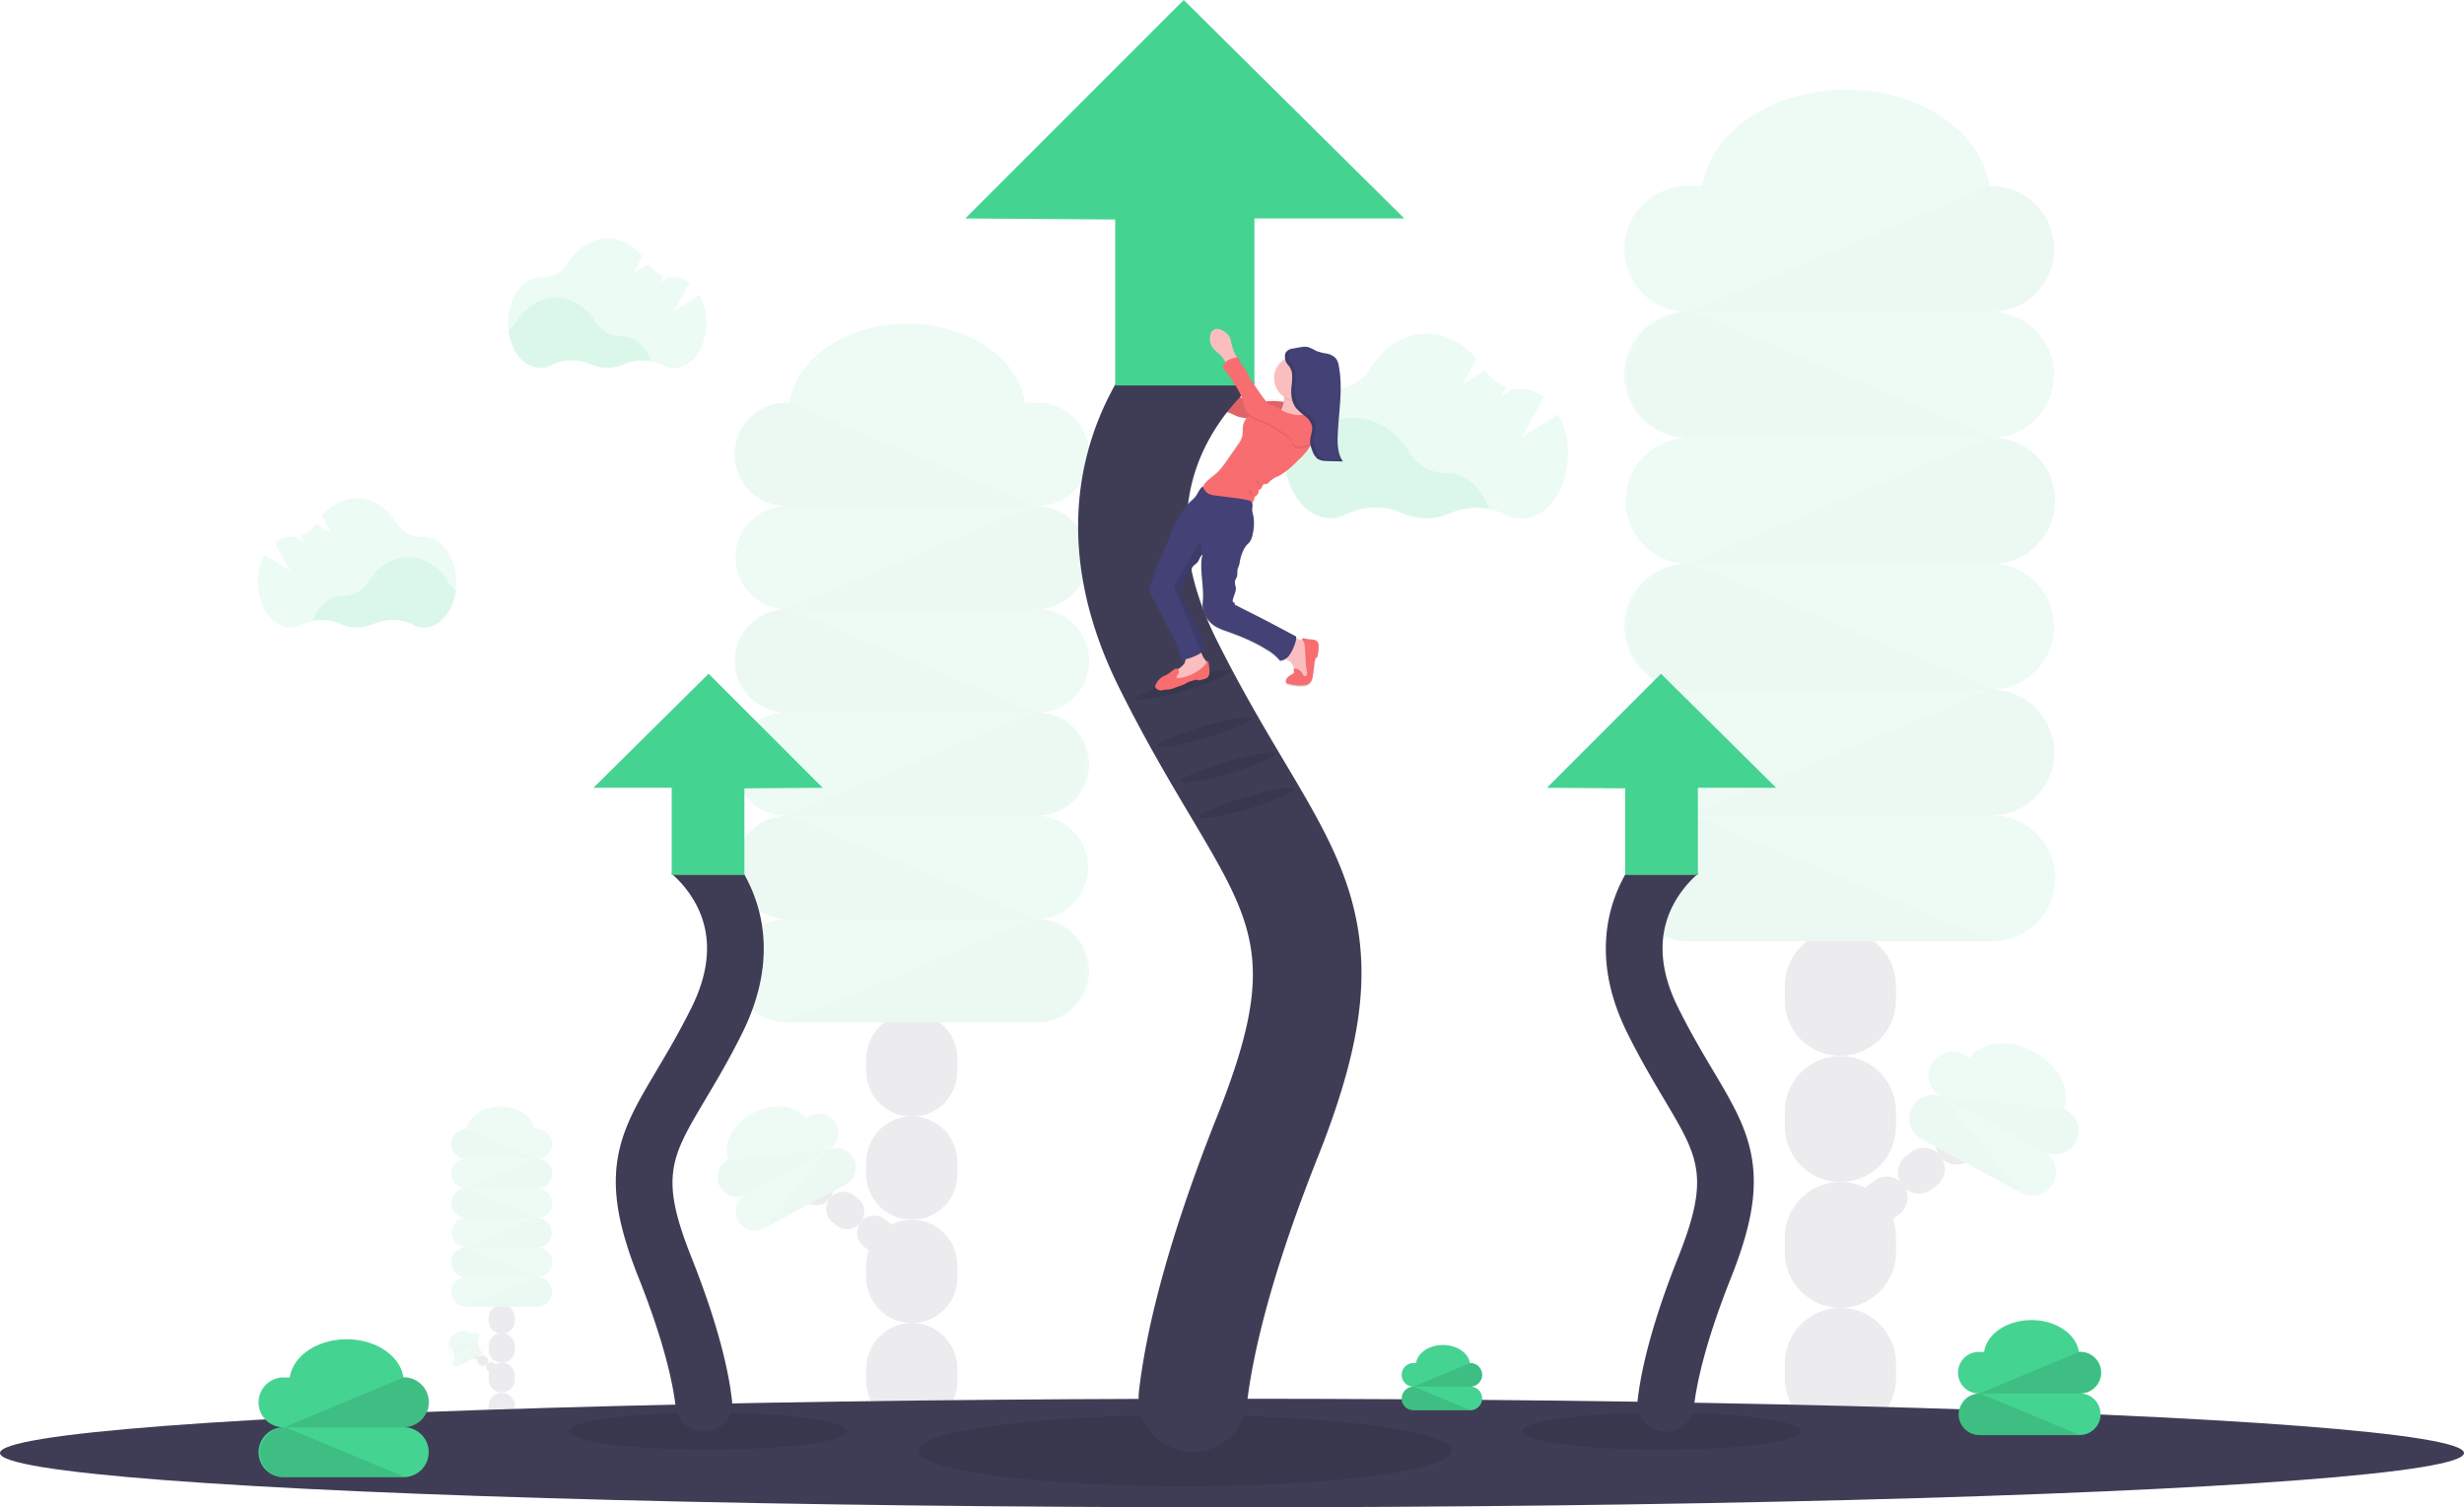 <svg id="ac59e0a9-a4b2-4068-bf01-0bc90fb884ae" data-name="Layer 1" xmlns="http://www.w3.org/2000/svg" xmlns:xlink="http://www.w3.org/1999/xlink" width="1044" height="638.64" viewBox="0 0 1044 638.64"><defs><linearGradient id="e0b4a9ab-a9fc-438e-ac54-890183d3f4bc" x1="2829.94" y1="423.77" x2="2829.94" y2="269.56" gradientTransform="matrix(-1, 0, 0, 1, 3436, 0)" gradientUnits="userSpaceOnUse"><stop offset="0" stop-color="gray" stop-opacity="0.25"/><stop offset="0.54" stop-color="gray" stop-opacity="0.12"/><stop offset="1" stop-color="gray" stop-opacity="0.1"/></linearGradient></defs><title>update</title><path d="M709,346.26a28.9,28.9,0,0,0-16.77,1.83A24.71,24.71,0,0,1,672,348a28.26,28.26,0,0,0-23.68.46,14.64,14.64,0,0,1-6.82,1.71c-9.6,0-17.59-9.67-19.25-22.43a18.58,18.58,0,0,0,4.8-5.18c5.63-9.07,14.35-14.89,24.14-14.89s18.4,5.75,24,14.73a18.53,18.53,0,0,0,16,8.76h.25C699.11,331.2,705.73,337.33,709,346.26Z" transform="translate(-78 -130.68)" fill="#45d391" opacity="0.1"/><path d="M738.2,306.21l-15.52,9.85,9.42-17.14a15.4,15.4,0,0,0-9.39-3.35h-.25a18.16,18.16,0,0,1-3.22-.23L714,298.67l2.26-4.1a18.68,18.68,0,0,1-9.2-7l-9.42,6,6-10.81c-5.51-6.61-12.93-10.67-21.09-10.67-9.79,0-18.51,5.83-24.14,14.9a18,18,0,0,1-16,8.6h-.53c-10.81,0-19.57,12.26-19.57,27.37s8.76,27.37,19.57,27.37a14.72,14.72,0,0,0,6.82-1.7,28.22,28.22,0,0,1,23.68-.47,24.71,24.71,0,0,0,20.14.05,28.29,28.29,0,0,1,23.48.45,14.65,14.65,0,0,0,6.74,1.67c10.81,0,19.57-12.25,19.57-27.37A34.76,34.76,0,0,0,738.2,306.21Z" transform="translate(-78 -130.68)" fill="#45d391" opacity="0.1"/><path d="M578.47,410.85c.61-.09,1.22-.21,1.82-.36a5.73,5.73,0,0,1-.51,1.74,7.49,7.49,0,0,1-2.84,2.5.87.87,0,0,0-1.1-.07c-1.29.76-2.32,1.88-3.69,2.54-.48.24-1,.43-1.45.69A7.94,7.94,0,0,0,568,420.7a2,2,0,0,0-.32,2,1.62,1.62,0,0,0,.55.49,3.19,3.19,0,0,0,1.9.57c.41,0,.8-.18,1.2-.25s1.08,0,1.62-.1a9.12,9.12,0,0,0,2.28-.59l2.67-.93a14.67,14.67,0,0,0,2.21-.91c.42-.22.82-.49,1.26-.7a9.89,9.89,0,0,1,1.5-.53l1.52-.45a1.63,1.63,0,0,1,.69-.09c.21,0,.39.17.6.23a1.79,1.79,0,0,0,1-.09l1.77-.51a3.33,3.33,0,0,0,1.05-.43,3.22,3.22,0,0,0,.94-2.71,20.55,20.55,0,0,0-.52-4.49,1.42,1.42,0,0,0-.57.43c-.18-.26-.39-.5-.58-.73a8.68,8.68,0,0,1-1.76-3.24,5.8,5.8,0,0,0,1.58-1.76c-.93-3.55-1.89-7.16-3.78-10.3-.62-1-1.33-2-2-3-1.84-2.92-2.22-6.61-4.32-9.34a1.62,1.62,0,0,1,0-1.91c.24-.31.63-.62.55-1s-.34-.55-.23-.81.18-.2.29-.3c.35-.33.31-.9.34-1.39a6.86,6.86,0,0,1,1.53-3.33,1.93,1.93,0,0,1,.56-.61c.19-.12.41-.17.6-.29.68-.42.63-1.41.95-2.14.42-1,1.48-1.46,2.18-2.24.88-1,1.1-2.39,2-3.26a2.48,2.48,0,0,1,.3-.25,15.91,15.91,0,0,0-.54,4.56c-.09,5.27,1.21,10.73.6,16-.48,4.15,2.06,8.3,5.65,10.37a27,27,0,0,0,4.4,1.87c2.26.81,4.5,1.64,6.71,2.56q2.34,1,4.62,2.11a59.27,59.27,0,0,1,5.45,3.05,21,21,0,0,1,5.88,4.88,4.71,4.71,0,0,0,2.6-1c.59.47,1.31.82,1.87,1.34a5.7,5.7,0,0,1,1.47,2.91h-.23l.08,1.56a.66.66,0,0,1-.06.39.77.77,0,0,1-.21.19l-1.2.81c-.87.59-1.83,1.33-1.88,2.39a1.19,1.19,0,0,0,.26.86,1.85,1.85,0,0,0,1.07.48,18.67,18.67,0,0,0,6.34.58,4.16,4.16,0,0,0,2.7-1.24,5.32,5.32,0,0,0,1-2.59c.26-1.57.48-3.15.65-4.74a10.39,10.39,0,0,1,.64-3.14.37.37,0,0,1,.17-.21c.09,0,.2,0,.29,0a.42.42,0,0,0,.19-.3,19.2,19.2,0,0,0,.56-4.71,3.3,3.3,0,0,0-.19-1.21,2.42,2.42,0,0,0-1.67-1.29,12.88,12.88,0,0,0-2.15-.25,9.76,9.76,0,0,1-1.79-.34,1.72,1.72,0,0,0-.74-.09.53.53,0,0,0-.46.52.6.6,0,0,0,.1.25l-.61-.12c-.49-.09-1.19-.31-1.91-.48l0-.38a.75.75,0,0,0-.42-.67l-10.29-5.5-1.93-1c-4.22-2.26-8.58-4.34-12.8-6.6-.29.09-.52-.24-.6-.52s-.14-.64-.41-.76-.31-.07-.41-.18a.44.44,0,0,1-.07-.34c.14-2.06,1.61-3.95,1.31-6a7.24,7.24,0,0,1-.37-2.58,10.57,10.57,0,0,1,.78-1.63c.5-1.25,0-2.76.55-4a9.4,9.4,0,0,0,.75-2.54,17.38,17.38,0,0,1,1.57-5,8.89,8.89,0,0,1,1.45-2.21c.31-.34.66-.64.95-1a8.11,8.11,0,0,0,1.48-3.87,18.59,18.59,0,0,0,.21-7.57,10.72,10.72,0,0,1-.48-2.55c0-1,.41-2.22-.09-3.05a2.67,2.67,0,0,0,1-1.67,1.92,1.92,0,0,1,.14-.68,1.76,1.76,0,0,1,.65-.59,2.71,2.71,0,0,0,1-2.68c.53.24,1.09-.3,1.34-.83s.45-1.19,1-1.41a7.67,7.67,0,0,1,1.17-.17c.62-.16,1-.76,1.44-1.23a11,11,0,0,1,3.31-2.05c3.45-1.75,6.27-4.53,9-7.27a30.55,30.55,0,0,0,3.88-4.39,14.25,14.25,0,0,0,.85-1.41l.07,0,0,.08c0,.17.09.34.14.51.12.41.27.81.41,1.21a8.85,8.85,0,0,0,1.73,3.3,4.4,4.4,0,0,0,.39.35,4,4,0,0,0,.5.34,6.16,6.16,0,0,0,2.29.69c.3,0,.61.06.92.07l.92,0,6.3.17c-2.16-3.15-2.33-7.23-2.19-11.06.36-9.82,2.27-19.73.5-29.39a7.65,7.65,0,0,0-1.21-3.28,6.78,6.78,0,0,0-4-2.17,24.12,24.12,0,0,1-4.46-1.14,18.47,18.47,0,0,0-3.51-1.67,7.76,7.76,0,0,0-2.8,0c-1.14.17-2.27.37-3.4.6l-.27.06h0l-.18,0h-.05l-.17,0-.06,0-.16,0-.07,0-.15,0-.08,0-.13,0-.09,0-.12,0-.09,0-.11.05-.1.05-.1.05-.1.05-.1.06-.09.06-.09.06-.09.07-.08.06-.09.08-.07.06-.09.09-.06.07a.48.48,0,0,0-.09.11l0,.06-.11.16v0a2.86,2.86,0,0,0-.22.47,2.17,2.17,0,0,0-.07.24,4.54,4.54,0,0,0-.09.51c0,.09,0,.17,0,.26s0,.35,0,.52,0,.61.09.87a9.5,9.5,0,0,0-.45,16.07,4.23,4.23,0,0,1,0,.47v.1a12.84,12.84,0,0,1-.17,1.64,22.36,22.36,0,0,0-4.69-.41c-.94,0-1.88.08-2.83.16-1-1.2-1.92-2.52-2.82-3.82l-2.08-3.05a30.79,30.79,0,0,1-2-3.13c-.51-1-.91-2-1.47-3-1.17-2-3.09-3.66-3.32-5.95l-.55.12c-.3-.5-.68-1-.82-1.3a25.37,25.37,0,0,1-1.73-5.08,7.86,7.86,0,0,0-.83-2.63,5.88,5.88,0,0,0-1.21-1.28,8,8,0,0,0-2.6-1.64,3.34,3.34,0,0,0-2.65.15c-.14-.05-.27-.11-.41-.15a3.22,3.22,0,0,0-2.94.34,4,4,0,0,0-1.3,2.73,6.77,6.77,0,0,0,.7,4.14c.79,1.4,2.17,2.34,3.33,3.45a13.47,13.47,0,0,1,2.09,2.6,28.4,28.4,0,0,1-.16,6.32c-.15.9-.38,1.78-.46,2.68-.29,3.27,1.41,6.54.81,9.76a2.36,2.36,0,0,0,1.1,2.52,12.52,12.52,0,0,0,2.85.78c1.88.48,3.52,1.69,5.41,2.14.88.21,1.79.25,2.66.48l.14,0a6.33,6.33,0,0,0-1.4,2.66c-.38,1.64,0,3.39-.41,5a11.39,11.39,0,0,1-1.91,3.67l-4.58,6.62a42.71,42.71,0,0,1-3.37,4.43c-2.1,2.29-5.73,4.11-6.79,6.87l-.09-.2c-1.51,1.11-2.07,3.18-3.28,4.62-.58.7-1.31,1.27-1.95,1.91A21.46,21.46,0,0,0,580.2,346a48,48,0,0,0-4.88,7.77c-.67,1.45-1.19,3-1.72,4.46-2.1,5.91-5.52,11.52-6.94,17.64-.35,1.49-1.26,2.84-1.4,4.37a8.5,8.5,0,0,0,1.37,4.63c1.18,2.2,2.47,4.34,3.52,6.6.62,1.32,1.15,2.68,1.83,4s1.66,2.7,2.43,4.09A47.11,47.11,0,0,1,578.47,410.85Zm25.78-111.69-.18-.09a6.4,6.4,0,0,1-1.9-1.25c-1.67-1.8-2.4-4.5-2.92-6.91-.06-.28-.12-.57-.17-.86A40.88,40.88,0,0,1,604.25,299.16Z" transform="translate(-78 -130.68)" fill="url(#e0b4a9ab-a9fc-438e-ac54-890183d3f4bc)"/><path d="M596.6,275.75a7.75,7.75,0,0,0-.83-2.61,5.93,5.93,0,0,0-1.22-1.28,8,8,0,0,0-2.6-1.62,3.24,3.24,0,0,0-3,.34,3.94,3.94,0,0,0-1.3,2.71,6.69,6.69,0,0,0,.7,4.11c.8,1.39,2.18,2.32,3.33,3.43a13,13,0,0,1,2.18,2.71,7.58,7.58,0,0,0,1,1.45,1.87,1.87,0,0,0,1.57.62,2.71,2.71,0,0,0,1.28-.75c.47-.41,1.75-1.16,1.79-1.82s-1-1.74-1.21-2.24A25.32,25.32,0,0,1,596.6,275.75Z" transform="translate(-78 -130.68)" fill="#fbbebe"/><path d="M623.56,301.41a22.84,22.84,0,0,0-6.31-.78c-3.55.05-7.21.91-10.59-.18a18.38,18.38,0,0,1-2.54-1.1,6.52,6.52,0,0,1-1.89-1.24c-1.68-1.79-2.41-4.47-2.93-6.86a44.8,44.8,0,0,1-.8-7.3,5.74,5.74,0,0,1-2.77.73,2,2,0,0,1-1.93-1.79,29.73,29.73,0,0,1-.13,6.8c-.15.89-.38,1.76-.46,2.66-.29,3.24,1.42,6.49.81,9.69a2.34,2.34,0,0,0,1.1,2.5,12.46,12.46,0,0,0,2.86.78c1.88.48,3.53,1.67,5.42,2.12.88.21,1.79.25,2.66.48,1.25.33,2.38,1,3.65,1.27.95.17,1.93.05,2.9.13s1.66.29,2.49.32a7.24,7.24,0,0,0,5.37-2.66A23.09,23.09,0,0,0,623.56,301.41Z" transform="translate(-78 -130.68)" fill="#f86d70"/><path d="M623.56,301.41a22.84,22.84,0,0,0-6.31-.78c-3.55.05-7.21.91-10.59-.18a18.38,18.38,0,0,1-2.54-1.1,6.52,6.52,0,0,1-1.89-1.24c-1.68-1.79-2.41-4.47-2.93-6.86a44.8,44.8,0,0,1-.8-7.3,5.74,5.74,0,0,1-2.77.73,2,2,0,0,1-1.93-1.79,29.73,29.73,0,0,1-.13,6.8c-.15.89-.38,1.76-.46,2.66-.29,3.24,1.42,6.49.81,9.69a2.34,2.34,0,0,0,1.1,2.5,12.46,12.46,0,0,0,2.86.78c1.88.48,3.53,1.67,5.42,2.12.88.21,1.79.25,2.66.48,1.25.33,2.38,1,3.65,1.27.95.17,1.93.05,2.9.13s1.66.29,2.49.32a7.24,7.24,0,0,0,5.37-2.66A23.09,23.09,0,0,0,623.56,301.41Z" transform="translate(-78 -130.68)" opacity="0.1"/><g opacity="0.1"><path d="M483.66,666.79v5.15a19.3,19.3,0,0,1-38.6,0v-5.15a19.3,19.3,0,0,1,38.6,0Z" transform="translate(-78 -130.68)" fill="#3f3d56"/><path d="M445.06,584.43v-5.14a19.3,19.3,0,1,1,38.6,0v5.14a19.08,19.08,0,0,1-.83,5.58,19.29,19.29,0,0,1-37.77-5.58Z" transform="translate(-78 -130.68)" fill="#3f3d56"/><path d="M483.66,623v5.15a19.3,19.3,0,0,1-38.6,0V623a19.3,19.3,0,0,1,38.6,0Z" transform="translate(-78 -130.68)" fill="#3f3d56"/><path d="M464.36,691.24a19.36,19.36,0,0,1,19.3,19.31v5.14a19.3,19.3,0,1,1-38.6,0v-5.14A19.36,19.36,0,0,1,464.36,691.24Z" transform="translate(-78 -130.68)" fill="#3f3d56"/><path d="M445.06,579.78v4.65A19.29,19.29,0,0,0,482.83,590Z" transform="translate(-78 -130.68)" opacity="0.1"/><path d="M445.06,623.53v4.66a19.3,19.3,0,0,0,37.77,5.58Z" transform="translate(-78 -130.68)" opacity="0.1"/><path d="M445.06,667.29v4.65a19.3,19.3,0,0,0,37.77,5.58Z" transform="translate(-78 -130.68)" opacity="0.1"/><path d="M445.06,711v4.65a19.29,19.29,0,0,0,37.77,5.58Z" transform="translate(-78 -130.68)" opacity="0.1"/><path d="M404.76,628.52l1.54,1.18a7.29,7.29,0,0,0,10.38-10,7.13,7.13,0,0,0-1.47-1.54L413.67,617a7.29,7.29,0,1,0-8.91,11.55Z" transform="translate(-78 -130.68)" fill="#3f3d56"/><path d="M426.76,627.06l1.54,1.19a7.29,7.29,0,0,1-8.91,11.55l-1.54-1.19a7.29,7.29,0,0,1,8.91-11.55Z" transform="translate(-78 -130.68)" fill="#3f3d56"/><path d="M439.84,637.16l1.54,1.19a7.29,7.29,0,0,1-8.91,11.55l-1.54-1.19a7.29,7.29,0,0,1,8.91-11.55Z" transform="translate(-78 -130.68)" fill="#3f3d56"/><path d="M452.93,647.26l1.54,1.19A7.29,7.29,0,1,1,445.56,660L444,658.81a7.29,7.29,0,0,1,8.91-11.55Z" transform="translate(-78 -130.68)" fill="#3f3d56"/><path d="M404.9,628.63l1.4,1.07a7.29,7.29,0,0,0,10.38-10Z" transform="translate(-78 -130.68)" opacity="0.1"/><path d="M418,638.73l1.4,1.07a7.29,7.29,0,0,0,10.38-10Z" transform="translate(-78 -130.68)" opacity="0.1"/><path d="M431.08,648.83l1.39,1.07a7.29,7.29,0,0,0,10.39-10Z" transform="translate(-78 -130.68)" opacity="0.1"/><path d="M411.6,388.83a21.88,21.88,0,1,0,0,43.75,21.88,21.88,0,1,0,0,43.75,21.88,21.88,0,1,0,0,43.76,21.88,21.88,0,1,0,0,43.75H517.12a21.88,21.88,0,1,0,0-43.75,21.88,21.88,0,1,0,0-43.76,21.88,21.88,0,1,0,0-43.75,21.88,21.88,0,1,0,0-43.75,21.88,21.88,0,0,0,0-43.76,21.88,21.88,0,1,0,0-43.75H512.3c-2.77-18.82-24-33.46-49.87-33.46s-47.1,14.64-49.87,33.46h-1a21.88,21.88,0,1,0,0,43.75,21.88,21.88,0,0,0,0,43.76Z" transform="translate(-78 -130.68)" fill="#45d391"/><path d="M389.72,323.19a21.94,21.94,0,0,0,21.88,21.88H517.12L412.24,301.32h-.64A21.94,21.94,0,0,0,389.72,323.19Z" transform="translate(-78 -130.68)" opacity="0.1"/><path d="M538.36,367a22,22,0,0,1-21.88,21.88H411l104.89-43.76h.64A22,22,0,0,1,538.36,367Z" transform="translate(-78 -130.68)" opacity="0.1"/><path d="M538.36,454.46a21.94,21.94,0,0,1-21.88,21.87H411l104.89-43.75h.64A21.94,21.94,0,0,1,538.36,454.46Z" transform="translate(-78 -130.68)" opacity="0.1"/><path d="M538.36,542a21.94,21.94,0,0,1-21.88,21.87H411l104.89-43.75h.64A21.94,21.94,0,0,1,538.36,542Z" transform="translate(-78 -130.68)" opacity="0.1"/><path d="M389.72,410.7a21.94,21.94,0,0,0,21.88,21.88H517.12L412.24,388.83h-.64A21.94,21.94,0,0,0,389.72,410.7Z" transform="translate(-78 -130.68)" opacity="0.1"/><path d="M389.72,498.21a22,22,0,0,0,21.88,21.88H517.12L412.24,476.33h-.64A22,22,0,0,0,389.72,498.21Z" transform="translate(-78 -130.68)" opacity="0.1"/><path d="M401.81,651.1l34.75-18.71A8.18,8.18,0,0,0,428.8,618a8.18,8.18,0,1,0-7.75-14.41l-1.59.86c-4.25-5.71-13.85-6.76-22.36-2.18s-12.91,13.17-10.49,19.86l-.31.17a8.18,8.18,0,1,0,7.75,14.41,8.18,8.18,0,0,0,7.76,14.41Z" transform="translate(-78 -130.68)" fill="#45d391"/><path d="M383,633.36a8.21,8.21,0,0,0,11.08,3.33L428.8,618l-42.29,4.19-.21.11A8.21,8.21,0,0,0,383,633.36Z" transform="translate(-78 -130.68)" opacity="0.1"/><path d="M439.67,621.42a8.2,8.2,0,0,1-3.32,11.08L401.6,651.21l26.78-33,.21-.12A8.21,8.21,0,0,1,439.67,621.42Z" transform="translate(-78 -130.68)" opacity="0.1"/></g><g opacity="0.1"><path d="M296.14,713.83v1.47a5.54,5.54,0,0,1-11.07,0v-1.47a5.54,5.54,0,1,1,11.07,0Z" transform="translate(-78 -130.68)" fill="#3f3d56"/><path d="M285.07,690.22v-1.48a5.54,5.54,0,0,1,11.07,0v1.48a5.35,5.35,0,0,1-.24,1.6,5.53,5.53,0,0,1-10.83-1.6Z" transform="translate(-78 -130.68)" fill="#3f3d56"/><path d="M296.14,701.29v1.47a5.54,5.54,0,0,1-11.07,0v-1.47a5.54,5.54,0,1,1,11.07,0Z" transform="translate(-78 -130.68)" fill="#3f3d56"/><path d="M290.61,720.83a5.55,5.55,0,0,1,5.53,5.54v1.47a5.54,5.54,0,1,1-11.07,0v-1.47A5.55,5.55,0,0,1,290.61,720.83Z" transform="translate(-78 -130.68)" fill="#3f3d56"/><path d="M285.07,688.89v1.33a5.53,5.53,0,0,0,10.83,1.6Z" transform="translate(-78 -130.68)" opacity="0.1"/><path d="M285.07,701.43v1.33a5.53,5.53,0,0,0,10.83,1.6Z" transform="translate(-78 -130.68)" opacity="0.1"/><path d="M285.07,714v1.33a5.53,5.53,0,0,0,10.83,1.6Z" transform="translate(-78 -130.68)" opacity="0.1"/><path d="M285.07,726.51v1.33a5.53,5.53,0,0,0,10.83,1.6Z" transform="translate(-78 -130.68)" opacity="0.1"/><path d="M273.52,702.85l.44.35a2.09,2.09,0,0,0,3-2.87,2,2,0,0,0-.42-.45l-.44-.34a2.09,2.09,0,1,0-2.56,3.31Z" transform="translate(-78 -130.68)" fill="#3f3d56"/><path d="M279.83,702.44l.44.34a2.09,2.09,0,1,1-2.55,3.31l-.45-.34a2.09,2.09,0,0,1,2.56-3.31Z" transform="translate(-78 -130.68)" fill="#3f3d56"/><path d="M283.58,705.33l.44.34a2.11,2.11,0,0,1,.38,2.94,2.09,2.09,0,0,1-2.93.37l-.44-.34a2.09,2.09,0,0,1,2.55-3.31Z" transform="translate(-78 -130.68)" fill="#3f3d56"/><path d="M287.33,708.23l.44.34a2.09,2.09,0,1,1-2.55,3.31l-.44-.34a2.09,2.09,0,0,1,2.55-3.31Z" transform="translate(-78 -130.68)" fill="#3f3d56"/><path d="M273.56,702.89l.4.31a2.09,2.09,0,0,0,3-2.87Z" transform="translate(-78 -130.68)" opacity="0.1"/><path d="M277.32,705.78l.4.31a2.09,2.09,0,0,0,3-2.87Z" transform="translate(-78 -130.68)" opacity="0.1"/><path d="M281.07,708.68l.4.3a2.09,2.09,0,0,0,2.93-.37,2.12,2.12,0,0,0,0-2.5Z" transform="translate(-78 -130.68)" opacity="0.1"/><path d="M275.48,634.15a6.27,6.27,0,0,0,0,12.54,6.28,6.28,0,0,0,0,12.55,6.27,6.27,0,0,0,0,12.54,6.27,6.27,0,0,0,0,12.54h30.25a6.27,6.27,0,0,0,0-12.54,6.27,6.27,0,0,0,0-12.54,6.28,6.28,0,0,0,0-12.55,6.27,6.27,0,0,0,0-12.54,6.27,6.27,0,0,0,0-12.54,6.27,6.27,0,0,0,0-12.54h-1.38c-.8-5.39-6.89-9.59-14.3-9.59s-13.5,4.2-14.29,9.59h-.28a6.27,6.27,0,0,0,0,12.54,6.27,6.27,0,0,0,0,12.54Z" transform="translate(-78 -130.68)" fill="#45d391"/><path d="M269.21,615.34a6.29,6.29,0,0,0,6.27,6.27h30.25l-30.06-12.54h-.19A6.29,6.29,0,0,0,269.21,615.34Z" transform="translate(-78 -130.68)" opacity="0.1"/><path d="M311.82,627.88a6.29,6.29,0,0,1-6.27,6.27H275.3l30.06-12.54h.19A6.29,6.29,0,0,1,311.82,627.88Z" transform="translate(-78 -130.68)" opacity="0.1"/><path d="M311.82,653a6.3,6.3,0,0,1-6.27,6.27H275.3l30.06-12.55h.19A6.3,6.3,0,0,1,311.82,653Z" transform="translate(-78 -130.68)" opacity="0.1"/><path d="M311.82,678.05a6.29,6.29,0,0,1-6.27,6.27H275.3l30.06-12.54h.19A6.29,6.29,0,0,1,311.82,678.05Z" transform="translate(-78 -130.68)" opacity="0.1"/><path d="M269.21,640.42a6.29,6.29,0,0,0,6.27,6.27h30.25l-30.06-12.54h-.19A6.29,6.29,0,0,0,269.21,640.42Z" transform="translate(-78 -130.68)" opacity="0.1"/><path d="M269.21,665.51a6.29,6.29,0,0,0,6.27,6.27h30.25l-30.06-12.54h-.19A6.29,6.29,0,0,0,269.21,665.51Z" transform="translate(-78 -130.68)" opacity="0.1"/><path d="M272.68,709.33l10-5.37a5.22,5.22,0,0,1-1.27-7.3,2.34,2.34,0,0,0-3.18-.95l-.45.24c-1.22-1.63-4-1.94-6.41-.62s-3.7,3.77-3,5.69l-.09.05a5.22,5.22,0,0,1,1.27,7.3A2.35,2.35,0,0,0,272.68,709.33Z" transform="translate(-78 -130.68)" fill="#45d391"/><path d="M267.28,704.24a2.35,2.35,0,0,0,3.18,1l10-5.36L268.29,701l-.06,0A2.35,2.35,0,0,0,267.28,704.24Z" transform="translate(-78 -130.68)" opacity="0.1"/><path d="M283.53,700.82a2.36,2.36,0,0,1-.95,3.18l-10,5.36,7.67-9.46.06,0A2.36,2.36,0,0,1,283.53,700.82Z" transform="translate(-78 -130.68)" opacity="0.1"/></g><g opacity="0.1"><path d="M834.26,655v6.27a23.53,23.53,0,0,0,47.06,0V655a23.53,23.53,0,0,0-47.06,0Z" transform="translate(-78 -130.68)" fill="#3f3d56"/><path d="M881.32,554.6v-6.27a23.53,23.53,0,0,0-47.06,0v6.27a23.12,23.12,0,0,0,1,6.8,23.52,23.52,0,0,0,46-6.8Z" transform="translate(-78 -130.68)" fill="#3f3d56"/><path d="M834.26,601.66v6.28a23.53,23.53,0,0,0,47.06,0v-6.28a23.53,23.53,0,0,0-47.06,0Z" transform="translate(-78 -130.68)" fill="#3f3d56"/><path d="M857.79,684.8a23.6,23.6,0,0,0-23.53,23.53v6.27a23.53,23.53,0,0,0,47.06,0v-6.27A23.59,23.59,0,0,0,857.79,684.8Z" transform="translate(-78 -130.68)" fill="#3f3d56"/><path d="M881.32,548.93v5.67a23.52,23.52,0,0,1-46,6.8Z" transform="translate(-78 -130.68)" opacity="0.1"/><path d="M881.32,602.27v5.67a23.52,23.52,0,0,1-46,6.8Z" transform="translate(-78 -130.68)" opacity="0.1"/><path d="M881.32,655.6v5.67a23.52,23.52,0,0,1-46,6.8Z" transform="translate(-78 -130.68)" opacity="0.1"/><path d="M881.32,708.93v5.67a23.52,23.52,0,0,1-46,6.8Z" transform="translate(-78 -130.68)" opacity="0.1"/><path d="M930.45,608.34l-1.88,1.45a8.89,8.89,0,0,1-12.66-12.21,8.6,8.6,0,0,1,1.8-1.87l1.88-1.45a8.89,8.89,0,1,1,10.86,14.08Z" transform="translate(-78 -130.68)" fill="#3f3d56"/><path d="M903.63,606.57,901.76,608a8.89,8.89,0,1,0,10.86,14.07l1.87-1.44a8.89,8.89,0,1,0-10.86-14.08Z" transform="translate(-78 -130.68)" fill="#3f3d56"/><path d="M887.68,618.88l-1.88,1.45a8.89,8.89,0,1,0,10.86,14.07l1.88-1.44a8.89,8.89,0,1,0-10.86-14.08Z" transform="translate(-78 -130.68)" fill="#3f3d56"/><path d="M871.72,631.19l-1.87,1.44a8.89,8.89,0,0,0,10.86,14.08l1.87-1.45a8.89,8.89,0,1,0-10.86-14.07Z" transform="translate(-78 -130.68)" fill="#3f3d56"/><path d="M930.27,608.48l-1.7,1.31a8.89,8.89,0,0,1-12.66-12.21Z" transform="translate(-78 -130.68)" opacity="0.1"/><path d="M914.31,620.79l-1.69,1.3A8.89,8.89,0,0,1,900,609.89Z" transform="translate(-78 -130.68)" opacity="0.1"/><path d="M898.36,633.09l-1.7,1.31A8.89,8.89,0,0,1,884,622.2Z" transform="translate(-78 -130.68)" opacity="0.1"/><path d="M922.11,316.17a26.67,26.67,0,0,1,0,53.34,26.67,26.67,0,0,1,0,53.33,26.67,26.67,0,0,1,0,53.33,26.67,26.67,0,0,1,0,53.34H793.48a26.67,26.67,0,0,1,0-53.34,26.67,26.67,0,1,1,0-53.33,26.67,26.67,0,1,1,0-53.33,26.67,26.67,0,0,1,0-53.34,26.67,26.67,0,1,1,0-53.33,26.67,26.67,0,1,1,0-53.33h5.88c3.38-22.94,29.3-40.79,60.79-40.79s57.41,17.85,60.79,40.79h1.17a26.67,26.67,0,0,1,0,53.33,26.67,26.67,0,0,1,0,53.33Z" transform="translate(-78 -130.68)" fill="#45d391"/><path d="M948.77,236.18a26.74,26.74,0,0,1-26.66,26.66H793.48l127.84-53.33h.79A26.74,26.74,0,0,1,948.77,236.18Z" transform="translate(-78 -130.68)" opacity="0.1"/><path d="M767.6,289.51a26.74,26.74,0,0,0,26.67,26.66H922.89L795.05,262.84h-.78A26.75,26.75,0,0,0,767.6,289.51Z" transform="translate(-78 -130.68)" opacity="0.1"/><path d="M767.6,396.17a26.75,26.75,0,0,0,26.67,26.67H922.89L795.05,369.51h-.78A26.74,26.74,0,0,0,767.6,396.17Z" transform="translate(-78 -130.68)" opacity="0.1"/><path d="M767.6,502.84a26.75,26.75,0,0,0,26.67,26.67H922.89L795.05,476.17h-.78A26.75,26.75,0,0,0,767.6,502.84Z" transform="translate(-78 -130.68)" opacity="0.1"/><path d="M948.77,342.84a26.74,26.74,0,0,1-26.66,26.67H793.48l127.84-53.34h.79A26.74,26.74,0,0,1,948.77,342.84Z" transform="translate(-78 -130.68)" opacity="0.1"/><path d="M948.77,449.51a26.74,26.74,0,0,1-26.66,26.66H793.48l127.84-53.33h.79A26.74,26.74,0,0,1,948.77,449.51Z" transform="translate(-78 -130.68)" opacity="0.1"/><path d="M934,635.86l-42.36-22.8a10,10,0,0,1,9.46-17.56,10,10,0,1,1,9.45-17.56l1.94,1c5.18-7,16.87-8.24,27.24-2.66s15.75,16.06,12.79,24.21l.39.21a10,10,0,1,1-9.46,17.56A10,10,0,1,1,934,635.86Z" transform="translate(-78 -130.68)" fill="#45d391"/><path d="M957,614.25a10,10,0,0,1-13.51,4l-42.35-22.8,51.55,5.1.26.14A10,10,0,0,1,957,614.25Z" transform="translate(-78 -130.68)" opacity="0.1"/><path d="M887.89,599.69a10,10,0,0,0,4.05,13.51L934.3,636l-32.65-40.22-.25-.14A10,10,0,0,0,887.89,599.69Z" transform="translate(-78 -130.68)" opacity="0.1"/></g><ellipse cx="522" cy="615.64" rx="522" ry="23" fill="#3f3d56"/><ellipse cx="502" cy="614.64" rx="113" ry="15.07" opacity="0.1"/><path d="M587.83,745.38a23,23,0,0,1-27.26-25.08c2.62-23.16,10.77-60.47,33.06-116.48,25.84-64.94,16.52-80.63-11.17-127.2-8.94-15.05-19.08-32.1-30-54C524.3,366.36,535,323,548.9,296.61c14.78-28.09,35.92-42.8,38.28-44.39L609,288.32l-2,2c-.05,0,1,0,2.52,2.77a87.21,87.21,0,0,0-20.67,26.47c-12.1,24.23-10.5,52,4.75,82.47,10.21,20.42,19.89,36.71,28.43,51.08,15.34,25.8,27.45,46.18,31.46,71.91,4.15,26.63-1,55.28-17.09,95.8-21.21,53.29-28,86.64-30.07,104.54a23.05,23.05,0,0,1-18.47,20Z" transform="translate(-78 -130.68)" fill="#3f3d56"/><polygon points="409 92.55 501.55 0 595 92.55 531.49 92.55 531.49 163.32 472.51 163.32 472.51 93 409 92.55" fill="#45d391"/><ellipse cx="704" cy="606.38" rx="59" ry="7.87" opacity="0.1"/><path d="M786.09,737.09A12,12,0,0,1,771.86,724c1.36-12.09,5.62-31.57,17.26-60.81,13.49-33.91,8.62-42.1-5.83-66.42-4.67-7.85-10-16.76-15.69-28.2-14.68-29.37-9.1-52-1.84-65.78a66.88,66.88,0,0,1,20-23.18l11.39,18.85-1.06,1s.54,0,1.32,1.45a45.48,45.48,0,0,0-10.8,13.82c-6.31,12.65-5.47,27.14,2.49,43.06,5.33,10.66,10.38,19.17,14.84,26.67,8,13.47,14.33,24.11,16.43,37.55,2.16,13.9-.51,28.86-8.93,50-11.07,27.82-14.62,45.23-15.7,54.58a12,12,0,0,1-9.64,10.45Z" transform="translate(-78 -130.68)" fill="#3f3d56"/><polygon points="655.44 333.78 703.76 285.46 752.56 333.78 719.4 333.78 719.4 370.73 688.6 370.73 688.6 334.02 655.44 333.78" fill="#45d391"/><ellipse cx="300" cy="606.38" rx="59" ry="7.87" opacity="0.1"/><path d="M373.91,737.09A12,12,0,0,0,388.14,724c-1.36-12.09-5.62-31.57-17.26-60.81-13.49-33.91-8.62-42.1,5.83-66.42,4.67-7.85,10-16.76,15.69-28.2,14.68-29.37,9.1-52,1.84-65.78a66.88,66.88,0,0,0-20-23.18l-11.39,18.85,1.06,1s-.54,0-1.32,1.45a45.48,45.48,0,0,1,10.8,13.82c6.31,12.65,5.47,27.14-2.49,43.06-5.33,10.66-10.38,19.17-14.84,26.67-8,13.47-14.33,24.11-16.43,37.55-2.16,13.9.51,28.86,8.93,50,11.07,27.82,14.62,45.23,15.7,54.58a12,12,0,0,0,9.64,10.45Z" transform="translate(-78 -130.68)" fill="#3f3d56"/><polygon points="348.56 333.78 300.24 285.46 251.44 333.78 284.6 333.78 284.6 370.73 315.4 370.73 315.4 334.02 348.56 333.78" fill="#45d391"/><ellipse cx="579.29" cy="420.92" rx="21" ry="2.5" transform="translate(-173.64 51.04) rotate(-16.49)" opacity="0.1"/><ellipse cx="588.29" cy="440.92" rx="21" ry="2.5" transform="translate(-178.95 54.42) rotate(-16.49)" opacity="0.1"/><ellipse cx="598.29" cy="455.92" rx="21" ry="2.5" transform="translate(-182.8 57.87) rotate(-16.49)" opacity="0.1"/><ellipse cx="606.29" cy="470.92" rx="21" ry="2.5" transform="translate(-186.72 60.76) rotate(-16.49)" opacity="0.1"/><path d="M959.2,738.72l-42.48,0a8.81,8.81,0,0,1,0-17.62,8.81,8.81,0,1,1,0-17.61h1.94c1.11-7.58,9.66-13.48,20.06-13.49s19,5.88,20.09,13.45h.39a8.81,8.81,0,1,1,0,17.61,8.81,8.81,0,0,1,0,17.62Z" transform="translate(-78 -130.68)" fill="#45d391"/><path d="M968,712.29a8.82,8.82,0,0,1-8.8,8.81l-42.47,0,42.2-17.65h.26A8.83,8.83,0,0,1,968,712.29Z" transform="translate(-78 -130.68)" opacity="0.1"/><path d="M908.17,730a8.83,8.83,0,0,0,8.81,8.8l42.48,0-42.23-17.57H917A8.84,8.84,0,0,0,908.17,730Z" transform="translate(-78 -130.68)" opacity="0.1"/><path d="M701,728.2l-24.11,0a5,5,0,0,1,0-10,5,5,0,0,1,0-10H678c.62-4.3,5.48-7.65,11.38-7.65s10.76,3.33,11.4,7.63H701a5,5,0,1,1,0,10,5,5,0,0,1,0,10Z" transform="translate(-78 -130.68)" fill="#45d391"/><path d="M706,713.2a5,5,0,0,1-5,5l-24.11,0,24-10H701A5,5,0,0,1,706,713.2Z" transform="translate(-78 -130.68)" opacity="0.1"/><path d="M672.05,723.23a5,5,0,0,0,5,5l24.1,0-24-10H677A5,5,0,0,0,672.05,723.23Z" transform="translate(-78 -130.68)" opacity="0.1"/><path d="M249.45,756.57l-51,0a10.57,10.57,0,1,1,0-21.13,10.57,10.57,0,1,1,0-21.13h2.32c1.33-9.09,11.6-16.17,24.07-16.18s22.75,7.05,24.1,16.13h.46a10.57,10.57,0,0,1,0,21.13,10.57,10.57,0,0,1,0,21.13Z" transform="translate(-78 -130.68)" fill="#45d391"/><path d="M260,724.87a10.59,10.59,0,0,1-10.55,10.57l-51,0,50.62-21.18h.31A10.61,10.61,0,0,1,260,724.87Z" transform="translate(-78 -130.68)" opacity="0.1"/><path d="M188.22,746.07a10.6,10.6,0,0,0,10.58,10.55l51,0-50.67-21.08h-.31A10.61,10.61,0,0,0,188.22,746.07Z" transform="translate(-78 -130.68)" opacity="0.1"/><path d="M354,283.74A20.32,20.32,0,0,0,342.21,285a17.27,17.27,0,0,1-14.1,0,19.8,19.8,0,0,0-16.58.32,10.29,10.29,0,0,1-4.77,1.2c-6.72,0-12.31-6.77-13.47-15.71a12.94,12.94,0,0,0,3.36-3.62c3.94-6.35,10-10.42,16.89-10.42s12.89,4,16.83,10.31a13,13,0,0,0,11.16,6.13h.18C347.06,273.2,351.69,277.49,354,283.74Z" transform="translate(-78 -130.68)" fill="#45d391" opacity="0.1"/><path d="M374.42,255.71l-10.86,6.89,6.59-12a10.69,10.69,0,0,0-6.57-2.35h-.17a12,12,0,0,1-2.25-.16l-3.69,2.33,1.58-2.87a13.13,13.13,0,0,1-6.44-4.89L346,246.85l4.16-7.57c-3.85-4.62-9.05-7.46-14.76-7.46-6.85,0-13,4.07-16.9,10.42a12.65,12.65,0,0,1-11.17,6H307c-7.56,0-13.7,8.58-13.7,19.16s6.14,19.16,13.7,19.16a10.17,10.17,0,0,0,4.77-1.2,19.8,19.8,0,0,1,16.58-.32,17.5,17.5,0,0,0,7.09,1.52,17.29,17.29,0,0,0,7-1.49,19.79,19.79,0,0,1,16.43.32,10.24,10.24,0,0,0,4.72,1.17c7.57,0,13.7-8.58,13.7-19.16A24.35,24.35,0,0,0,374.42,255.71Z" transform="translate(-78 -130.68)" fill="#45d391" opacity="0.1"/><path d="M210.62,393.74A20.32,20.32,0,0,1,222.36,395a17.24,17.24,0,0,0,14.09,0,19.8,19.8,0,0,1,16.58.32,10.32,10.32,0,0,0,4.77,1.2c6.72,0,12.32-6.77,13.48-15.71a12.79,12.79,0,0,1-3.36-3.62c-3.94-6.35-10.05-10.42-16.9-10.42s-12.88,4-16.82,10.31A13,13,0,0,1,223,383.2h-.17C217.51,383.2,212.87,387.49,210.62,393.74Z" transform="translate(-78 -130.68)" fill="#45d391" opacity="0.1"/><path d="M190.14,365.71,201,372.6l-6.6-12a10.71,10.71,0,0,1,6.57-2.35h.18a12,12,0,0,0,2.25-.16l3.68,2.33-1.58-2.87a13.15,13.15,0,0,0,6.45-4.89l6.59,4.18-4.17-7.57c3.86-4.62,9.05-7.46,14.77-7.46,6.85,0,12.95,4.07,16.9,10.42a12.64,12.64,0,0,0,11.17,6h.36c7.57,0,13.7,8.58,13.7,19.16s-6.13,19.16-13.7,19.16a10.23,10.23,0,0,1-4.77-1.2,19.8,19.8,0,0,0-16.58-.32,17.45,17.45,0,0,1-7.08,1.52,17.22,17.22,0,0,1-7-1.49,19.81,19.81,0,0,0-16.44.32,10.21,10.21,0,0,1-4.72,1.17c-7.56,0-13.7-8.58-13.7-19.16A24.35,24.35,0,0,1,190.14,365.71Z" transform="translate(-78 -130.68)" fill="#45d391" opacity="0.1"/><path d="M629.19,401.75a5.23,5.23,0,0,1,1.82.57,4.31,4.31,0,0,1,1.59,2.13,18.8,18.8,0,0,1,1.06,6.67,14.3,14.3,0,0,1-.69,5.41,3.38,3.38,0,0,1-.9,1.41,3.12,3.12,0,0,1-1.24.6,3.31,3.31,0,0,1-2.91-.36,4.62,4.62,0,0,1-1.29-3A7.07,7.07,0,0,0,624.9,411c-.83-.77-2-1.16-2.61-2.11-.72-1.14-.34-2.62.12-3.88.39-1.1,1-3.32,2.12-3.88S628,401.53,629.19,401.75Z" transform="translate(-78 -130.68)" fill="#fbbebe"/><path d="M587,407.13a8.54,8.54,0,0,0,1.79,3.31c.51.59,1.14,1.3.87,2a1.7,1.7,0,0,1-.48.65c-3.76,3.68-9,5.47-14.25,6.12a.53.53,0,0,1-.25,0c-.15-.07-.19-.26-.21-.43a5.31,5.31,0,0,1,0-1.64,4.88,4.88,0,0,1,2.47-2.88,7.84,7.84,0,0,0,2.9-2.53c.76-1.43.44-3.29,1.34-4.63a4.85,4.85,0,0,1,3.4-1.75c.44-.07,1.4-.57,1.78-.34S586.85,406.68,587,407.13Z" transform="translate(-78 -130.68)" fill="#fbbebe"/><path d="M629.7,401.62a.53.53,0,0,1,.46-.52,1.57,1.57,0,0,1,.74.1,11,11,0,0,0,1.79.33,13,13,0,0,1,2.16.25,2.44,2.44,0,0,1,1.67,1.28,3.22,3.22,0,0,1,.19,1.2,19,19,0,0,1-.56,4.68c0,.11-.08.25-.19.29s-.2,0-.29,0a.38.38,0,0,0-.17.2,10.32,10.32,0,0,0-.64,3.13c-.18,1.57-.39,3.14-.65,4.7a5.24,5.24,0,0,1-1,2.57,4.25,4.25,0,0,1-2.7,1.24,19,19,0,0,1-6.36-.58,1.85,1.85,0,0,1-1.07-.48,1.23,1.23,0,0,1-.26-.85c0-1,1-1.79,1.88-2.37L626,416a.64.64,0,0,0,.21-.19.72.72,0,0,0,.06-.39l-.08-1.54A4.4,4.4,0,0,1,630,416.3c.17.33.33.72.67.85a.89.89,0,0,0,1.05-.64,2.69,2.69,0,0,0,0-1.35c-.7-3.77-.53-7.65-1-11.46a2.54,2.54,0,0,0-.39-1.2C630.13,402.22,629.75,402,629.7,401.62Z" transform="translate(-78 -130.68)" fill="#f86d70"/><path d="M577.28,416.23c-.18.29-.46.51-.62.82a.69.69,0,0,0,.13.91.89.89,0,0,0,.56.06,18.83,18.83,0,0,0,10.15-4.59,7,7,0,0,0,1.24-1.37c.33-.5.61-1.11,1.17-1.32a20.29,20.29,0,0,1,.53,4.46,3.17,3.17,0,0,1-1,2.69,3.23,3.23,0,0,1-1,.43l-1.77.5a1.79,1.79,0,0,1-1,.09,4.44,4.44,0,0,0-.61-.22,1.44,1.44,0,0,0-.68.08l-1.52.45a8.68,8.68,0,0,0-1.51.52c-.44.21-.84.48-1.26.71a15.7,15.7,0,0,1-2.21.89l-2.68.93a9.45,9.45,0,0,1-2.28.59c-.54,0-1.08,0-1.62.09s-.79.21-1.21.25a3.25,3.25,0,0,1-1.9-.56,1.88,1.88,0,0,1-.55-.5c-.38-.59,0-1.38.33-2a7.74,7.74,0,0,1,2.71-2.8c.47-.26,1-.45,1.45-.68,1.37-.66,2.4-1.77,3.69-2.53S577.85,415.29,577.28,416.23Z" transform="translate(-78 -130.68)" fill="#f86d70"/><path d="M614.92,308.31a11.18,11.18,0,0,0,4.74,1.85,20.06,20.06,0,0,0,2.68.14,69.45,69.45,0,0,0,11.16-.93,13.82,13.82,0,0,1-3.51-5.46,9.15,9.15,0,0,1-.17-3.42,26.82,26.82,0,0,1,1-4.31,28.64,28.64,0,0,1-4.72-.12c-.89-.09-3.08-.9-3.86-.28s-.18,2.59-.16,3.53a.38.38,0,0,1,0,.1,11.25,11.25,0,0,1-.9,4.12A7.75,7.75,0,0,1,614.92,308.31Z" transform="translate(-78 -130.68)" fill="#fbbebe"/><path d="M622.13,299.31a9.42,9.42,0,0,0,7.69,1.18,26.82,26.82,0,0,1,1-4.31,28.64,28.64,0,0,1-4.72-.12c-.89-.09-3.08-.9-3.86-.28S622.11,298.37,622.13,299.31Z" transform="translate(-78 -130.68)" opacity="0.1"/><circle cx="549.27" cy="160.33" r="9.4" fill="#fbbebe"/><path d="M587.4,338.55a4.39,4.39,0,0,0,2.12,3.77,8.08,8.08,0,0,0,2.3.81,45.23,45.23,0,0,0,13.12,1.62,7.32,7.32,0,0,0,2.78-.58,3,3,0,0,0,1.72-2.15,1.22,1.22,0,0,1,.78-1.26,2.66,2.66,0,0,0,1-2.66c.54.24,1.1-.3,1.35-.83s.45-1.18,1-1.4a7.5,7.5,0,0,1,1.17-.17c.62-.16,1-.76,1.44-1.22a10.82,10.82,0,0,1,3.32-2c3.46-1.75,6.27-4.51,9-7.23a30.24,30.24,0,0,0,3.88-4.35c.31-.46.6-.93.86-1.41a39.68,39.68,0,0,0,2.17-4.95,5.76,5.76,0,0,0,.55-2.84,2.38,2.38,0,0,0,0-.26,5.42,5.42,0,0,0-.85-1.72,7.2,7.2,0,0,0-3.85-3.17c-1.62-.43-3.28.09-5,.44a12.2,12.2,0,0,1-1.68.26,15.63,15.63,0,0,1-5.23-.82l-1.87-.51c-.93-.26-1.4-1.39-2.34-1.59a3.41,3.41,0,0,0-1.27.07,17.26,17.26,0,0,0-5.54,1.81,8.43,8.43,0,0,0-1.07.73,6.84,6.84,0,0,0-2.5,3.69c-.39,1.63,0,3.36-.42,5a11.06,11.06,0,0,1-1.91,3.64l-4.58,6.58a40,40,0,0,1-3.38,4.39C592,332.88,587.47,334.91,587.4,338.55Z" transform="translate(-78 -130.68)" fill="#f86d70"/><path d="M599.66,275.75a7.75,7.75,0,0,0-.83-2.61,5.93,5.93,0,0,0-1.22-1.28,8,8,0,0,0-2.6-1.62,3.24,3.24,0,0,0-3,.34,3.94,3.94,0,0,0-1.3,2.71,6.69,6.69,0,0,0,.7,4.11c.8,1.39,2.18,2.32,3.33,3.43a13,13,0,0,1,2.18,2.71,7.58,7.58,0,0,0,1,1.45,1.87,1.87,0,0,0,1.57.62,2.71,2.71,0,0,0,1.28-.75c.47-.41,1.75-1.16,1.79-1.82s-1-1.74-1.21-2.24A25.32,25.32,0,0,1,599.66,275.75Z" transform="translate(-78 -130.68)" fill="#fbbebe"/><path d="M566.63,384.59c1.18,2.18,2.48,4.3,3.53,6.55.61,1.31,1.15,2.66,1.83,3.93s1.66,2.69,2.44,4.06a47.18,47.18,0,0,1,4.06,11.24,22.62,22.62,0,0,0,8-2.81c.16-.1.32-.2.47-.31a5.76,5.76,0,0,0,1.62-1.78c-.93-3.53-1.89-7.11-3.79-10.22-.61-1-1.32-2-2-3-1.85-2.9-2.23-6.56-4.33-9.28a1.59,1.59,0,0,1,0-1.89c.24-.31.63-.61.55-1s-.35-.55-.23-.81.18-.2.29-.29c.35-.33.31-.9.34-1.38a6.83,6.83,0,0,1,1.53-3.32,2.14,2.14,0,0,1,.56-.6c.19-.12.42-.17.61-.29.67-.42.62-1.4.94-2.13.43-1,1.49-1.44,2.18-2.22.89-1,1.11-2.37,2-3.23a2.6,2.6,0,0,1,.31-.25,15.3,15.3,0,0,0-.55,4.53c-.09,5.23,1.22,10.65.6,15.85-.48,4.13,2.06,8.25,5.66,10.31a27.06,27.06,0,0,0,4.41,1.85c2.26.8,4.51,1.63,6.72,2.55q2.34,1,4.62,2.09a57,57,0,0,1,5.46,3,21,21,0,0,1,5.89,4.84,5.26,5.26,0,0,0,3.8-2.09,14.59,14.59,0,0,0,2.09-3.94,10.86,10.86,0,0,0,1-3.71.71.71,0,0,0-.41-.67l-10.31-5.47-1.93-1c-4.22-2.24-8.6-4.31-12.82-6.55-.28.08-.52-.24-.6-.52s-.14-.63-.41-.76-.31-.06-.41-.17a.44.44,0,0,1-.07-.34c.14-2,1.61-3.92,1.31-5.95a7.13,7.13,0,0,1-.37-2.56,12,12,0,0,1,.78-1.62c.51-1.24,0-2.74.56-4a9,9,0,0,0,.74-2.53,17.25,17.25,0,0,1,1.58-5,9,9,0,0,1,1.45-2.2c.31-.33.66-.63,1-1a8,8,0,0,0,1.48-3.84,18.36,18.36,0,0,0,.21-7.52,11.08,11.08,0,0,1-.48-2.53c0-1.14.51-2.47-.28-3.29a2.53,2.53,0,0,0-1.15-.59,36.45,36.45,0,0,0-5.59-1l-8.62-1.12a8,8,0,0,1-2.87-.74,5.73,5.73,0,0,1-2.41-3.09c-1.52,1.1-2.08,3.16-3.29,4.58-.59.7-1.31,1.26-2,1.9a23,23,0,0,0-2.16,2.66,47.13,47.13,0,0,0-4.88,7.72c-.67,1.44-1.19,2.94-1.73,4.43-2.1,5.87-5.53,11.44-7,17.51-.35,1.49-1.26,2.83-1.4,4.34A8.41,8.41,0,0,0,566.63,384.59Z" transform="translate(-78 -130.68)" fill="#434175"/><path d="M611.74,335.83a2.57,2.57,0,0,1,.31,1.27c-.19-1-1.5-1.48-1.58-2.42,0-.43,0-.41.31-.18S611.36,335.46,611.74,335.83Z" transform="translate(-78 -130.68)" opacity="0.1"/><path d="M607.76,338.71a2,2,0,0,1,.59.88,2.22,2.22,0,0,1,.12,1.54c-.19-.09-.25-.33-.31-.53a3.73,3.73,0,0,0-.41-.91c-.15-.25-.87-.83-.86-1.1S607.57,338.57,607.76,338.71Z" transform="translate(-78 -130.68)" opacity="0.1"/><path d="M607.3,306.91a10,10,0,0,0,2,1.32c1.86.94,3.92,1.44,5.8,2.35.93.46,1.81,1,2.69,1.57l5.57,3.53a6.63,6.63,0,0,1,1.23.93c.66.72.66,2,1.27,2.74a3.71,3.71,0,0,0,2.71,1.25,8.9,8.9,0,0,0,3-.51,15.42,15.42,0,0,0,1.72-.63,8.17,8.17,0,0,0,1.65-.94,4.74,4.74,0,0,0,2-3.08,6.18,6.18,0,0,0-.33-2.51,9.41,9.41,0,0,0-.6-1.52,4.93,4.93,0,0,0-.47-.8c-1.28-1.81-3.53-2.66-5.71-3.09-1.15-.22-2.32-.36-3.47-.56a12.2,12.2,0,0,1-1.68.26,15.63,15.63,0,0,1-5.23-.82l-1.87-.51c-.93-.26-1.4-1.39-2.34-1.59a3.41,3.41,0,0,0-1.27.07,17.26,17.26,0,0,0-5.54,1.81A8.43,8.43,0,0,0,607.3,306.91Z" transform="translate(-78 -130.68)" opacity="0.1"/><path d="M602.76,282c.24,2.27,2.15,3.94,3.32,5.9.57,1,1,2,1.48,3a30.38,30.38,0,0,0,2,3.1l2.09,3a31.39,31.39,0,0,0,4,5.07c2.74.47,5,2.5,7.62,3.48a38.64,38.64,0,0,0,6.52,1.32c2.18.43,4.43,1.28,5.71,3.09a8.51,8.51,0,0,1,1.07,2.33,6.13,6.13,0,0,1,.33,2.51,4.74,4.74,0,0,1-2,3.07,10.39,10.39,0,0,1-3.37,1.57,8.66,8.66,0,0,1-3,.51,3.67,3.67,0,0,1-2.71-1.25c-.61-.76-.6-2-1.27-2.73a6.12,6.12,0,0,0-1.23-.93l-5.57-3.53a26.92,26.92,0,0,0-2.69-1.57c-1.88-.92-3.94-1.41-5.8-2.36s-3.6-2.49-4-4.55c-1.13-6.31-5.5-11.63-9.23-16.84.12,0,.08-.3.13-.42a5.4,5.4,0,0,1,2.73-2.76A16,16,0,0,1,602.76,282Z" transform="translate(-78 -130.68)" fill="#f86d70"/><path d="M622.45,282a3.37,3.37,0,0,1,.39-2,4.41,4.41,0,0,1,3.09-1.63c1.13-.24,2.26-.43,3.4-.6a7.81,7.81,0,0,1,2.81-.05,19,19,0,0,1,3.51,1.66,24.32,24.32,0,0,0,4.46,1.14,6.75,6.75,0,0,1,4,2.15A7.49,7.49,0,0,1,645.3,286c1.78,9.6-.14,19.44-.5,29.2-.14,3.79,0,7.85,2.2,11l-6.32-.16c-1.61-.05-3.35-.13-4.63-1.13a7.57,7.57,0,0,1-2.12-3.63,11.23,11.23,0,0,1-.81-3.25c-.1-2.3,1.2-4.55.78-6.8A7.58,7.58,0,0,0,631,307a26.51,26.51,0,0,1-3.83-3.41c-1.89-2.4-2.25-5.67-2-8.72a32.92,32.92,0,0,0,.31-5.42,6.84,6.84,0,0,0-1.43-3.81A5.28,5.28,0,0,1,622.45,282Z" transform="translate(-78 -130.68)" fill="#434175"/><path d="M622.84,280a4.33,4.33,0,0,1,3-1.62,2.94,2.94,0,0,0-1.5,1.18,3.37,3.37,0,0,0-.39,2,5.24,5.24,0,0,0,1.62,3.64A6.84,6.84,0,0,1,627,289a33,33,0,0,1-.31,5.43c-.23,3,.13,6.31,2,8.71a26.51,26.51,0,0,0,3.83,3.41,7.61,7.61,0,0,1,2.86,4.15c.42,2.26-.88,4.51-.78,6.8a11.16,11.16,0,0,0,.81,3.25,7.57,7.57,0,0,0,2.12,3.63c1.28,1,3,1.09,4.63,1.13l4.48.12c.1.16.2.32.31.48l-6.32-.16c-1.61-.05-3.35-.13-4.63-1.13a7.57,7.57,0,0,1-2.12-3.63,11.23,11.23,0,0,1-.81-3.25c-.1-2.3,1.2-4.55.78-6.8A7.58,7.58,0,0,0,631,307a26.51,26.51,0,0,1-3.83-3.41c-1.89-2.4-2.25-5.67-2-8.72a32.92,32.92,0,0,0,.31-5.42,6.84,6.84,0,0,0-1.43-3.81,5.28,5.28,0,0,1-1.62-3.64A3.37,3.37,0,0,1,622.84,280Z" transform="translate(-78 -130.68)" opacity="0.1"/><path d="M575.37,379,587,407.25a5.76,5.76,0,0,0,1.62-1.78c-.93-3.53-1.89-7.11-3.79-10.22-.61-1-1.32-2-2-3-1.85-2.9-2.23-6.56-4.33-9.28a1.59,1.59,0,0,1,0-1.89c.24-.31.63-.61.55-1s-.35-.55-.23-.81.18-.2.29-.29c.35-.33.31-.9.34-1.38a6.83,6.83,0,0,1,1.53-3.32,2.14,2.14,0,0,1,.56-.6c.19-.12.42-.17.61-.29.67-.42.62-1.4.94-2.13.43-1,1.49-1.44,2.18-2.22.89-1,1.11-2.37,2-3.23l.08-.2-.88-5.46Z" transform="translate(-78 -130.68)" opacity="0.1"/></svg>
